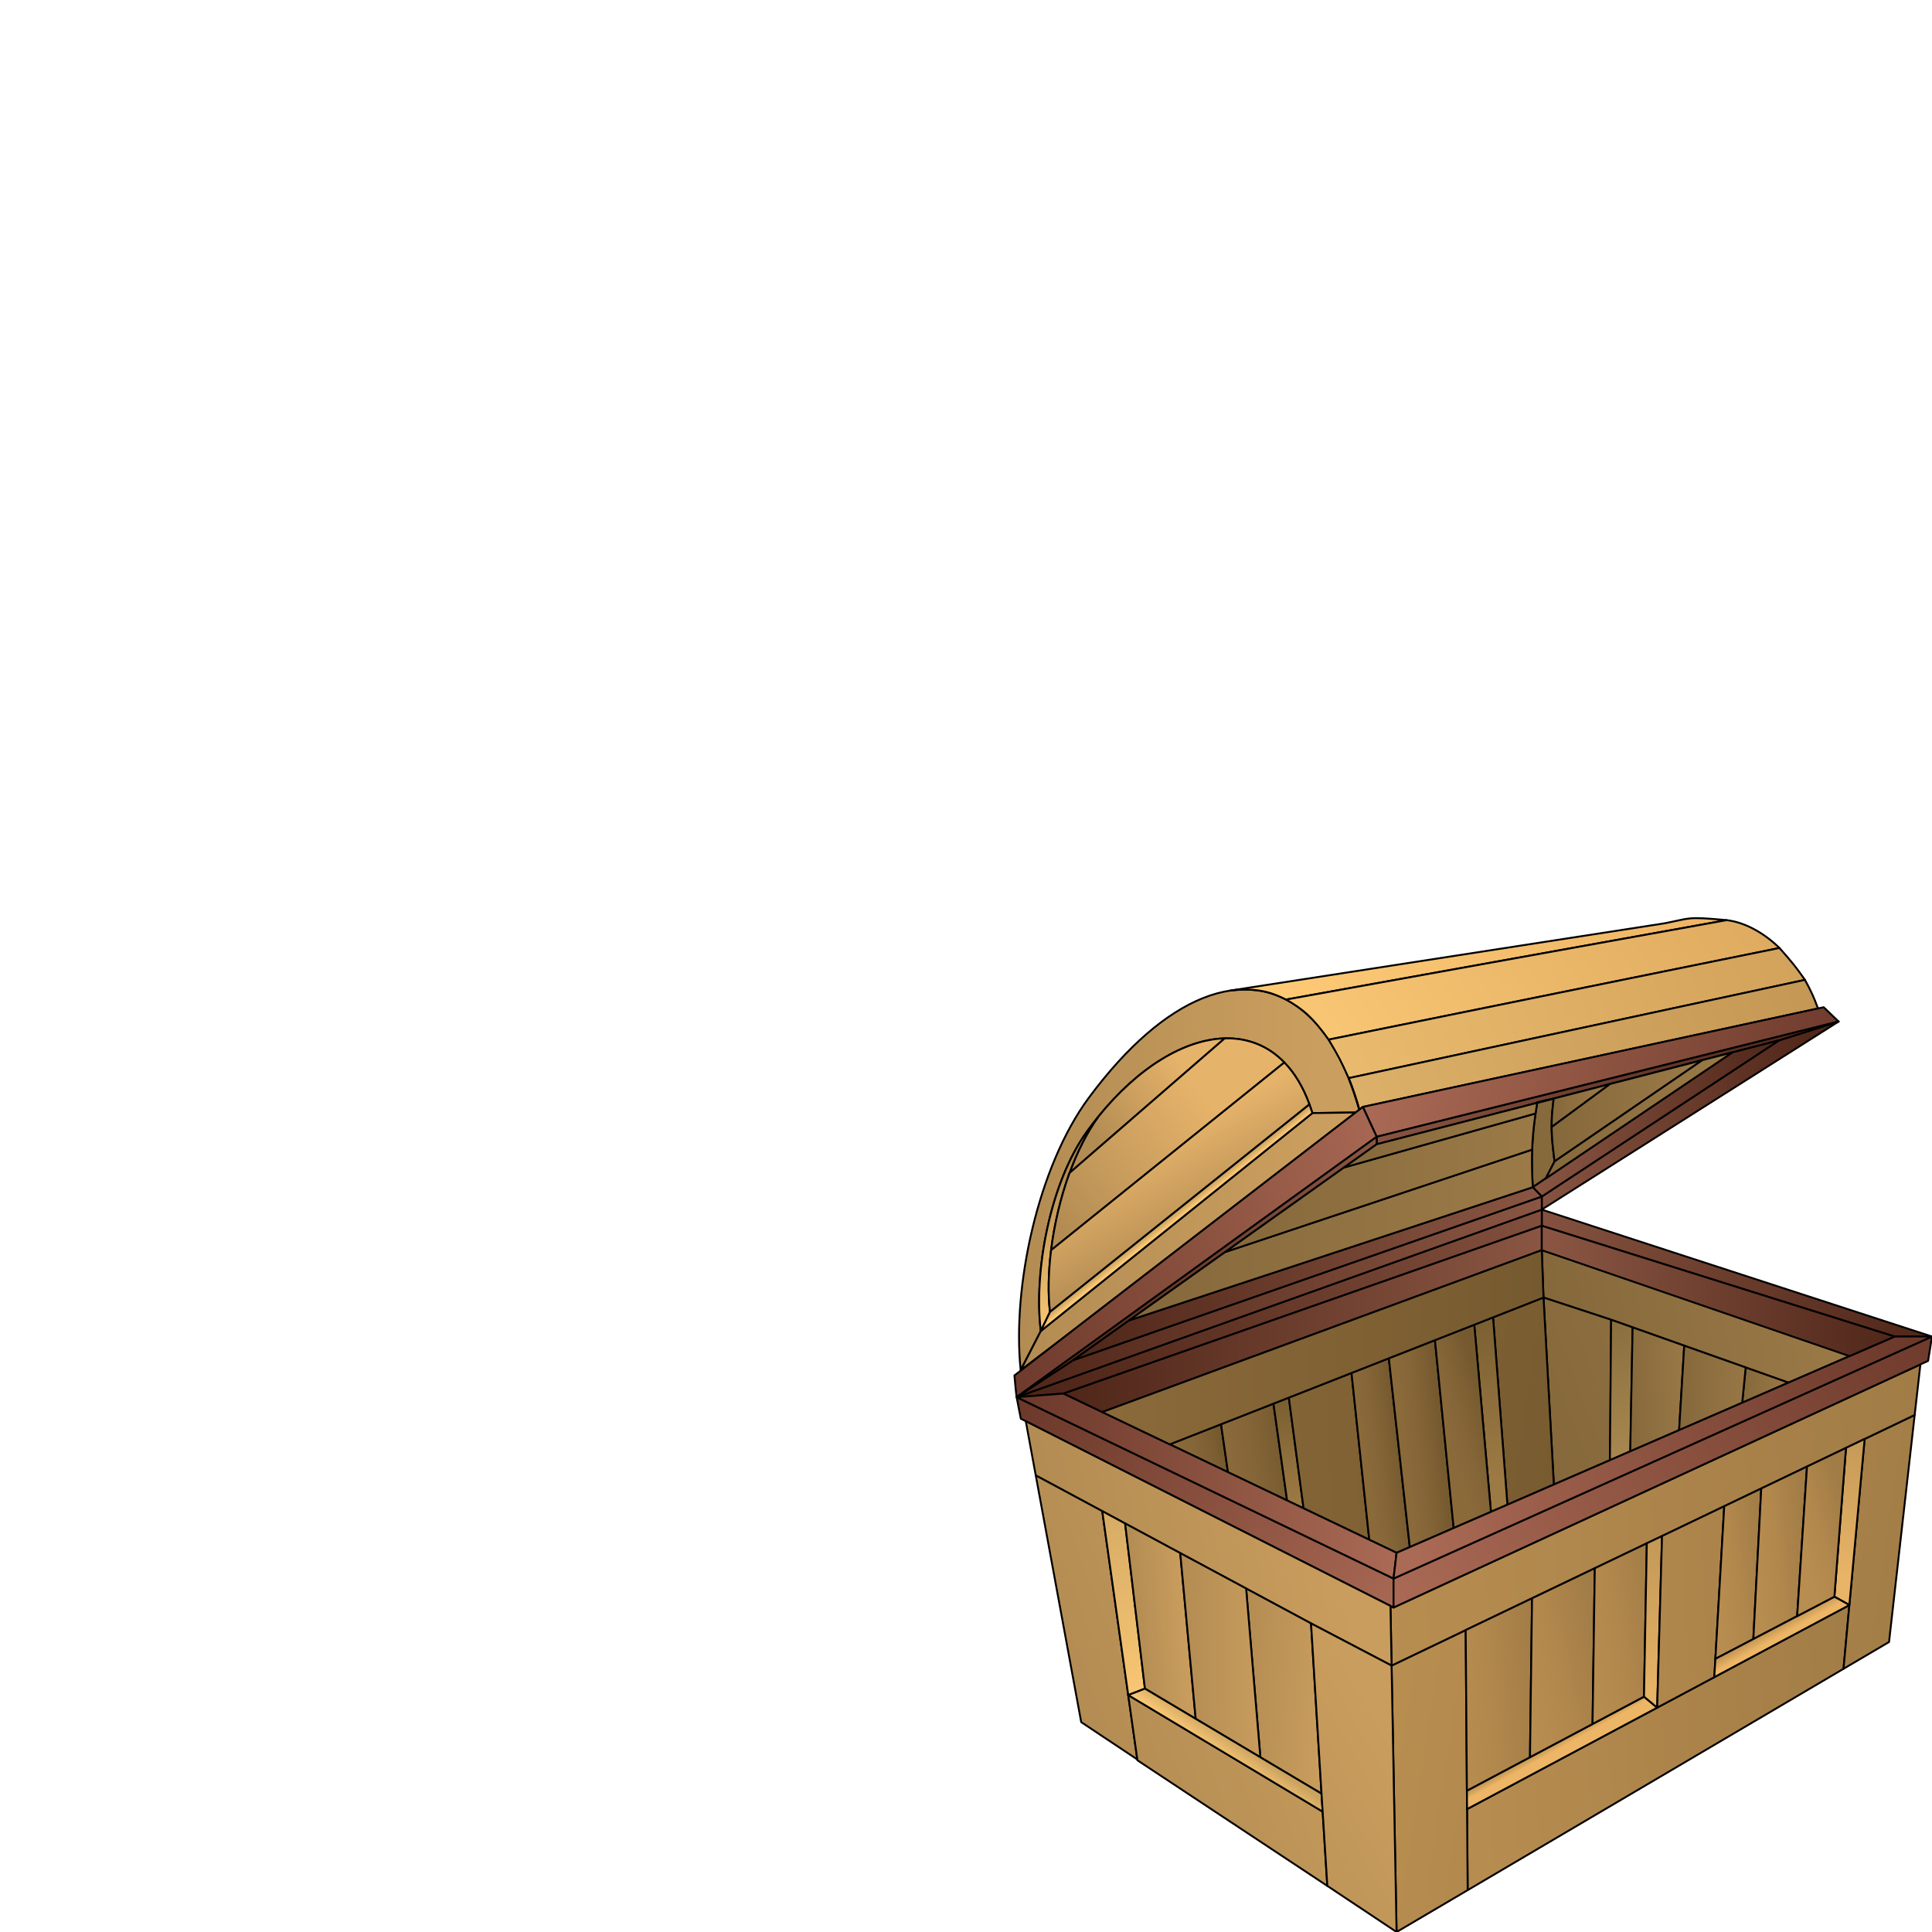 <?xml version="1.0" encoding="utf-8"?>
<!-- Generator: Adobe Illustrator 16.0.0, SVG Export Plug-In . SVG Version: 6.00 Build 0)  -->
<!DOCTYPE svg PUBLIC "-//W3C//DTD SVG 1.1//EN" "http://www.w3.org/Graphics/SVG/1.1/DTD/svg11.dtd">
<svg version="1.1" id="Layer_1" xmlns="http://www.w3.org/2000/svg" xmlns:xlink="http://www.w3.org/1999/xlink" x="0px" y="0px"
	 width="1024px" height="1024px" viewBox="0 0 1024 1024" enable-background="new 0 0 1024 1024" xml:space="preserve">
<g>
	<g>
		<linearGradient id="SVGID_1_" gradientUnits="userSpaceOnUse" x1="824.227" y1="708.847" x2="958.757" y2="683.18">
			<stop  offset="0" style="stop-color:#85683B"/>
			<stop  offset="1" style="stop-color:#997846"/>
		</linearGradient>
		<polygon fill="url(#SVGID_1_)" stroke="#000000" stroke-linejoin="round" stroke-miterlimit="10" points="984.098,717.112 
			980.278,718.772 980.268,718.772 947.898,732.832 925.248,724.803 925.248,724.792 892.678,713.242 866.088,703.803 
			865.318,703.532 856.298,700.332 853.938,699.492 818.088,687.723 818.078,687.723 817.168,662.612 		"/>
		<linearGradient id="SVGID_2_" gradientUnits="userSpaceOnUse" x1="804.485" y1="743.499" x2="982.145" y2="675.819">
			<stop  offset="0" style="stop-color:#85683B"/>
			<stop  offset="1" style="stop-color:#997846"/>
		</linearGradient>
		<polygon fill="url(#SVGID_2_)" stroke="#000000" stroke-linejoin="round" stroke-miterlimit="10" points="853.938,699.492 
			853.438,773.853 853.268,773.923 823.568,786.822 818.088,687.723 		"/>
		<linearGradient id="SVGID_3_" gradientUnits="userSpaceOnUse" x1="871.955" y1="780.911" x2="841.888" y2="680.795">
			<stop  offset="0" style="stop-color:#AD8C52"/>
			<stop  offset="1" style="stop-color:#806639"/>
		</linearGradient>
		<polygon fill="url(#SVGID_3_)" stroke="#000000" stroke-linejoin="round" stroke-miterlimit="10" points="865.308,703.542 
			864.168,769.192 864.058,769.242 853.438,773.853 853.268,773.923 853.938,699.492 856.298,700.332 864.058,703.093 		"/>
		<linearGradient id="SVGID_4_" gradientUnits="userSpaceOnUse" x1="862.041" y1="736.577" x2="892.598" y2="734.394">
			<stop  offset="0" style="stop-color:#85683B"/>
			<stop  offset="1" style="stop-color:#997846"/>
		</linearGradient>
		<polygon fill="url(#SVGID_4_)" stroke="#000000" stroke-linejoin="round" stroke-miterlimit="10" points="892.678,713.242 
			889.968,757.992 864.168,769.192 864.058,769.242 865.318,703.532 		"/>
		<linearGradient id="SVGID_5_" gradientUnits="userSpaceOnUse" x1="923.79" y1="734.1" x2="947.528" y2="735.82">
			<stop  offset="0" style="stop-color:#85683B"/>
			<stop  offset="1" style="stop-color:#997846"/>
		</linearGradient>
		<polygon fill="url(#SVGID_5_)" stroke="#000000" stroke-linejoin="round" stroke-miterlimit="10" points="947.898,732.832 
			923.408,743.473 923.398,743.473 925.238,724.803 925.248,724.803 		"/>
		<linearGradient id="SVGID_6_" gradientUnits="userSpaceOnUse" x1="891.006" y1="735.614" x2="927.568" y2="736.097">
			<stop  offset="0" style="stop-color:#85683B"/>
			<stop  offset="1" style="stop-color:#997846"/>
		</linearGradient>
		<polygon fill="url(#SVGID_6_)" stroke="#000000" stroke-linejoin="round" stroke-miterlimit="10" points="925.248,724.782 
			925.248,724.803 923.408,743.473 923.398,743.473 889.968,757.992 892.678,713.242 		"/>
	</g>
	<g>
		<linearGradient id="SVGID_7_" gradientUnits="userSpaceOnUse" x1="550.564" y1="704.465" x2="860.658" y2="750.328">
			<stop  offset="0" style="stop-color:#8B6A3A"/>
			<stop  offset="1" style="stop-color:#765A2F"/>
		</linearGradient>
		<polygon fill="url(#SVGID_7_)" stroke="#000000" stroke-linejoin="round" stroke-miterlimit="10" points="823.568,786.822 
			798.958,797.513 791.348,698.223 818.078,687.723 818.088,687.723 		"/>
		<linearGradient id="SVGID_8_" gradientUnits="userSpaceOnUse" x1="789.992" y1="692.034" x2="790.278" y2="783.646">
			<stop  offset="0" style="stop-color:#795E31"/>
			<stop  offset="1" style="stop-color:#9D7A44"/>
		</linearGradient>
		<polygon fill="url(#SVGID_8_)" stroke="#000000" stroke-linejoin="round" stroke-miterlimit="10" points="798.958,797.513 
			790.238,801.303 781.388,702.143 791.348,698.223 		"/>
		<linearGradient id="SVGID_9_" gradientUnits="userSpaceOnUse" x1="624.121" y1="772.934" x2="648.002" y2="767.793">
			<stop  offset="0" style="stop-color:#8B6A3A"/>
			<stop  offset="0.386" style="stop-color:#856638"/>
			<stop  offset="0.984" style="stop-color:#765A2F"/>
			<stop  offset="1" style="stop-color:#765A2F"/>
		</linearGradient>
		<polygon fill="url(#SVGID_9_)" stroke="#000000" stroke-linejoin="round" stroke-miterlimit="10" points="650.838,780.282 
			619.998,765.532 647.168,754.872 		"/>
		<linearGradient id="SVGID_10_" gradientUnits="userSpaceOnUse" x1="650.463" y1="773.954" x2="681.469" y2="769.165">
			<stop  offset="0" style="stop-color:#8B6A3A"/>
			<stop  offset="0.386" style="stop-color:#856638"/>
			<stop  offset="0.984" style="stop-color:#765A2F"/>
			<stop  offset="1" style="stop-color:#765A2F"/>
		</linearGradient>
		<polygon fill="url(#SVGID_10_)" stroke="#000000" stroke-linejoin="round" stroke-miterlimit="10" points="682.188,795.272 
			650.838,780.282 647.168,754.872 674.618,744.093 674.958,743.952 		"/>
		<linearGradient id="SVGID_11_" gradientUnits="userSpaceOnUse" x1="681.766" y1="739.869" x2="683.893" y2="797.663">
			<stop  offset="0" style="stop-color:#795E31"/>
			<stop  offset="1" style="stop-color:#9D7A44"/>
		</linearGradient>
		<polygon fill="url(#SVGID_11_)" stroke="#000000" stroke-linejoin="round" stroke-miterlimit="10" points="690.918,799.452 
			682.188,795.272 674.958,743.952 683.108,740.763 		"/>
		<linearGradient id="SVGID_12_" gradientUnits="userSpaceOnUse" x1="595.874" y1="776.877" x2="827.397" y2="767.665">
			<stop  offset="0" style="stop-color:#8B6A3A"/>
			<stop  offset="1" style="stop-color:#765A2F"/>
		</linearGradient>
		<polygon fill="url(#SVGID_12_)" stroke="#000000" stroke-linejoin="round" stroke-miterlimit="10" points="725.738,816.093 
			690.918,799.452 683.108,740.763 716.328,727.702 		"/>
		<linearGradient id="SVGID_13_" gradientUnits="userSpaceOnUse" x1="722.465" y1="773.686" x2="742.507" y2="770.858">
			<stop  offset="0" style="stop-color:#8B6A3A"/>
			<stop  offset="0.386" style="stop-color:#856638"/>
			<stop  offset="0.984" style="stop-color:#765A2F"/>
			<stop  offset="1" style="stop-color:#765A2F"/>
		</linearGradient>
		<polygon fill="url(#SVGID_13_)" stroke="#000000" stroke-linejoin="round" stroke-miterlimit="10" points="747.228,819.982 
			740.218,823.022 725.738,816.093 716.328,727.702 736.108,719.923 		"/>
		<linearGradient id="SVGID_14_" gradientUnits="userSpaceOnUse" x1="743.557" y1="766.218" x2="764.402" y2="764.068">
			<stop  offset="0" style="stop-color:#8B6A3A"/>
			<stop  offset="0.386" style="stop-color:#856638"/>
			<stop  offset="0.984" style="stop-color:#765A2F"/>
			<stop  offset="1" style="stop-color:#765A2F"/>
		</linearGradient>
		<polygon fill="url(#SVGID_14_)" stroke="#000000" stroke-linejoin="round" stroke-miterlimit="10" points="770.468,809.883 
			747.228,819.982 736.108,719.923 760.548,710.322 		"/>
		<linearGradient id="SVGID_15_" gradientUnits="userSpaceOnUse" x1="765.735" y1="759.141" x2="789.265" y2="751.919">
			<stop  offset="0" style="stop-color:#8B6A3A"/>
			<stop  offset="0.386" style="stop-color:#856638"/>
			<stop  offset="0.984" style="stop-color:#765A2F"/>
			<stop  offset="1" style="stop-color:#765A2F"/>
		</linearGradient>
		<polygon fill="url(#SVGID_15_)" stroke="#000000" stroke-linejoin="round" stroke-miterlimit="10" points="790.238,801.303 
			770.468,809.883 760.548,710.322 781.388,702.143 		"/>
	</g>
	<linearGradient id="SVGID_16_" gradientUnits="userSpaceOnUse" x1="768.388" y1="933.125" x2="995.439" y2="919.049">
		<stop  offset="0" style="stop-color:#B88D50"/>
		<stop  offset="1" style="stop-color:#A17C46"/>
	</linearGradient>
	<polygon fill="url(#SVGID_16_)" stroke="#000000" stroke-linejoin="round" stroke-miterlimit="10" points="980.203,850.716 
		977.105,884.497 777.891,1001.813 777.563,958.868 878.34,905.089 878.34,905.075 908.619,888.923 	"/>
	<linearGradient id="SVGID_17_" gradientUnits="userSpaceOnUse" x1="831.156" y1="792.856" x2="1028.54" y2="822.05">
		<stop  offset="0" style="stop-color:#B88D50"/>
		<stop  offset="1" style="stop-color:#A17C46"/>
	</linearGradient>
	<polygon fill="url(#SVGID_17_)" stroke="#000000" stroke-linejoin="round" stroke-miterlimit="10" points="1014.82,749.968 
		1001.23,870.296 977.105,884.497 980.203,850.716 980.203,850.7 988.297,762.679 	"/>
	<linearGradient id="SVGID_18_" gradientUnits="userSpaceOnUse" x1="734.688" y1="940.319" x2="939.75" y2="971.881">
		<stop  offset="0" style="stop-color:#B88D50"/>
		<stop  offset="1" style="stop-color:#A17C46"/>
	</linearGradient>
	<polygon fill="url(#SVGID_18_)" stroke="#000000" stroke-linejoin="round" stroke-miterlimit="10" points="777.896,1001.81 
		740.215,1024 737.566,882.8 776.846,863.979 777.486,949.11 777.566,958.87 	"/>
	
		<line fill="none" stroke="#000000" stroke-linejoin="round" stroke-miterlimit="10" x1="1017.846" y1="723.176" x2="1017.846" y2="723.162"/>
	<linearGradient id="SVGID_19_" gradientUnits="userSpaceOnUse" x1="728.518" y1="812.106" x2="1021.415" y2="794.204">
		<stop  offset="0" style="stop-color:#B88D50"/>
		<stop  offset="1" style="stop-color:#A17C46"/>
	</linearGradient>
	<polygon fill="url(#SVGID_19_)" stroke="#000000" stroke-linejoin="round" stroke-miterlimit="10" points="1017.846,723.176 
		1014.82,749.968 988.297,762.679 978.416,767.417 957.748,777.312 933.504,788.921 913.879,798.337 880.918,814.134 
		872.842,817.993 872.5,818.155 845.273,831.194 812.016,847.124 776.848,863.978 737.568,882.798 736.973,851.177 738.611,852.013 
			"/>
	
		<line fill="none" stroke="#000000" stroke-linejoin="round" stroke-miterlimit="10" x1="736.973" y1="851.177" x2="736.973" y2="851.132"/>
	<linearGradient id="SVGID_20_" gradientUnits="userSpaceOnUse" x1="549.619" y1="728.833" x2="741.302" y2="867.957">
		<stop  offset="0" style="stop-color:#6B382A"/>
		<stop  offset="1" style="stop-color:#AA6A55"/>
	</linearGradient>
	<polygon fill="url(#SVGID_20_)" stroke="#000000" stroke-linejoin="round" stroke-miterlimit="10" points="738.608,836.683 
		738.608,852.013 736.978,851.183 736.968,851.173 543.688,753.272 541.048,751.933 538.828,740.522 	"/>
	<linearGradient id="SVGID_21_" gradientUnits="userSpaceOnUse" x1="989.765" y1="748.225" x2="837.227" y2="595.687">
		<stop  offset="0" style="stop-color:#4F2619"/>
		<stop  offset="1" style="stop-color:#8A5643"/>
	</linearGradient>
	<polygon fill="url(#SVGID_21_)" stroke="#000000" stroke-linejoin="round" stroke-miterlimit="10" points="1023.998,708.393 
		1004.168,708.393 817.168,649.692 817.168,641.112 	"/>
	<linearGradient id="SVGID_22_" gradientUnits="userSpaceOnUse" x1="561.058" y1="833.221" x2="707.656" y2="805.252">
		<stop  offset="0" style="stop-color:#B38C53"/>
		<stop  offset="1" style="stop-color:#C99D5D"/>
	</linearGradient>
	<polygon fill="url(#SVGID_22_)" stroke="#000000" stroke-linejoin="round" stroke-miterlimit="10" points="737.566,882.8 
		694.875,860.44 660.465,841.95 660.465,841.94 625.557,823.18 597.156,807.9 596.336,807.47 584.215,800.94 548.977,782.01 
		543.686,753.28 736.977,851.18 	"/>
	<linearGradient id="SVGID_23_" gradientUnits="userSpaceOnUse" x1="541.389" y1="624.42" x2="697.837" y2="626.845">
		<stop  offset="0" style="stop-color:#B38C53"/>
		<stop  offset="1" style="stop-color:#CA9E5E"/>
	</linearGradient>
	<path fill="url(#SVGID_23_)" stroke="#000000" stroke-linejoin="round" stroke-miterlimit="10" d="M720.478,588.133l-0.029,0.01
		v0.01l-1.94,1.49l-22.93,0.319c-0.5-1.579-1-3.13-1.561-4.609c-3.39-9.33-7.92-16.69-13.3-22.22c-8.7-8.98-19.62-13.11-31.59-12.78
		c-21.19,0.609-45.69,15.17-67.03,41.54l-0.06,0.09c-1.96,2.44-3.9,4.97-5.811,7.6c-19.64,27.11-28.439,74.431-24.569,105.88
		l-10.681,20.771c-4.569-43.98,9.08-107.84,36.11-144.37c20.36-27.5,41.08-45.05,60.45-52.81c4.99-2.011,9.899-3.351,14.689-4.051
		c0.051-0.01,0.11-0.01,0.16-0.02c4.66-0.67,9.2-0.72,13.61-0.14c0.32,0.029,0.63,0.069,0.93,0.119
		c3.15,0.471,6.24,1.271,9.23,2.391c0.3,0.109,0.6,0.229,0.899,0.35c1.561,0.601,3.091,1.3,4.591,2.09
		c2.529,1.32,4.979,2.881,7.359,4.69c0.05,0.04,0.101,0.07,0.15,0.12c1.93,1.47,3.81,3.109,5.63,4.899
		c0.22,0.21,0.43,0.431,0.64,0.65c0.351,0.37,0.71,0.75,1.061,1.13c0.069,0.08,0.14,0.16,0.22,0.24c2.63,2.83,5.15,5.979,7.5,9.5
		h0.01c1.33,1.99,2.63,4.09,3.88,6.31c2.42,4.29,4.67,8.98,6.73,14.101C716.908,576.572,718.788,582.143,720.478,588.133z"/>
	<linearGradient id="SVGID_24_" gradientUnits="userSpaceOnUse" x1="811.679" y1="605.644" x2="910.115" y2="607.171">
		<stop  offset="0" style="stop-color:#85683B"/>
		<stop  offset="1" style="stop-color:#9B7A47"/>
	</linearGradient>
	<path fill="url(#SVGID_24_)" stroke="#000000" stroke-linejoin="round" stroke-miterlimit="10" d="M823.958,615.572l-4.68,9.03
		l-0.101,0.06l-0.14,0.09l-0.32,0.21l-0.3,0.2c-0.77,0.5-1.88,1.25-2.94,1.99l-0.52,0.36l-2.05,1.399l-0.391,0.261l-0.109,0.069
		c-0.41-7.09-0.58-13.43-0.34-19.92c0.21-6.02,0.77-12.17,1.79-19.16c0.26-1.819,0.56-3.7,0.89-5.66l8.12-2.1l0.649-0.16
		c-0.05,0.36-0.1,0.71-0.14,1.061c-0.09,0.659-0.17,1.31-0.25,1.939c-0.15,1.38-0.28,2.69-0.39,3.95c-0.08,0.92-0.141,1.8-0.19,2.67
		c-0.02,0.41-0.04,0.82-0.06,1.23c-0.03,0.71-0.051,1.409-0.061,2.1c-0.01,0.7-0.02,1.4-0.02,2.08c0.01,0.43,0.01,0.85,0.02,1.26
		c0,0.4,0.01,0.8,0.03,1.2c0.01,0.2,0.01,0.4,0.02,0.59c0.021,0.48,0.04,0.96,0.07,1.43c0.04,0.681,0.08,1.36,0.13,2.03
		s0.11,1.351,0.17,2.03c0,0.05,0.011,0.1,0.011,0.149c0.06,0.631,0.13,1.261,0.189,1.9c0.07,0.68,0.15,1.38,0.23,2.09
		c0.029,0.3,0.069,0.61,0.109,0.92c0.04,0.38,0.09,0.761,0.13,1.141c0.091,0.689,0.17,1.399,0.261,2.12
		C823.838,614.603,823.898,615.082,823.958,615.572z"/>
	<linearGradient id="SVGID_25_" gradientUnits="userSpaceOnUse" x1="814.489" y1="583.385" x2="880.7" y2="584.411">
		<stop  offset="0" style="stop-color:#85683B"/>
		<stop  offset="1" style="stop-color:#9B7A47"/>
	</linearGradient>
	<path fill="url(#SVGID_25_)" stroke="#000000" stroke-linejoin="round" stroke-miterlimit="10" d="M822.868,582.402l-8.12,2.1
		c0.01-0.079,0.03-0.159,0.04-0.239C817.868,583.452,819.698,583.162,822.868,582.402z"/>
	
		<linearGradient id="SVGID_26_" gradientUnits="userSpaceOnUse" x1="769.262" y1="530.544" x2="1043.539" y2="470.359" gradientTransform="matrix(1.033 0.206 0.551 1.078 -429.348 -217.617)">
		<stop  offset="0" style="stop-color:#FECA76"/>
		<stop  offset="1" style="stop-color:#EEB666"/>
	</linearGradient>
	<path fill="url(#SVGID_26_)" stroke="#000000" stroke-linejoin="round" stroke-miterlimit="10" d="M915.168,487.692l-233.518,42.1
		c-7.731-3.766-14.648-6.349-29.427-4.792l229.819-35.592C896.501,486.642,893.501,485.693,915.168,487.692z"/>
	<linearGradient id="SVGID_27_" gradientUnits="userSpaceOnUse" x1="542.058" y1="656.579" x2="695.777" y2="658.962">
		<stop  offset="0" style="stop-color:#B38C53"/>
		<stop  offset="1" style="stop-color:#CA9E5E"/>
	</linearGradient>
	<polygon fill="url(#SVGID_27_)" stroke="#000000" stroke-linejoin="round" stroke-miterlimit="10" points="718.508,589.643 
		562.028,710.242 561.588,710.582 540.978,726.232 551.658,705.462 695.578,589.962 	"/>
	
		<linearGradient id="SVGID_28_" gradientUnits="userSpaceOnUse" x1="801.755" y1="547.913" x2="1077.883" y2="457.615" gradientTransform="matrix(1.033 0.206 0.551 1.078 -429.348 -217.617)">
		<stop  offset="0" style="stop-color:#F7C573"/>
		<stop  offset="1" style="stop-color:#DFAB60"/>
	</linearGradient>
	<path fill="url(#SVGID_28_)" stroke="#000000" stroke-linejoin="round" stroke-miterlimit="10" d="M943.162,502.442
		l-238.949,48.579c-8.044-11.162-12.961-15.828-22.563-21.229l233.518-42.1C926.001,488.943,936.251,495.693,943.162,502.442z"/>
	<linearGradient id="SVGID_29_" gradientUnits="userSpaceOnUse" x1="713.166" y1="578.888" x2="945.976" y2="492.133">
		<stop  offset="0" style="stop-color:#EABB6E"/>
		<stop  offset="1" style="stop-color:#D3A25B"/>
	</linearGradient>
	<path fill="url(#SVGID_29_)" stroke="#000000" stroke-linejoin="round" stroke-miterlimit="10" d="M956.668,519.353l-241.84,52.08
		c-4.49-9.91-4.891-10.7-10.62-20.41h0.01l238.94-48.58C950.448,510.652,952.128,512.923,956.668,519.353z"/>
	<linearGradient id="SVGID_30_" gradientUnits="userSpaceOnUse" x1="725.847" y1="599.542" x2="955.423" y2="505.289">
		<stop  offset="0" style="stop-color:#DCB068"/>
		<stop  offset="1" style="stop-color:#C49754"/>
	</linearGradient>
	<path fill="url(#SVGID_30_)" stroke="#000000" stroke-linejoin="round" stroke-miterlimit="10" d="M963.918,534.433l-241.58,52.26
		l-1.86,1.44c-1.689-5.99-3.569-11.561-5.649-16.7l241.84-52.08c3.5,6.42,4.88,9.59,6.73,14.74
		C963.478,534.292,963.708,534.353,963.918,534.433z"/>
	<linearGradient id="SVGID_31_" gradientUnits="userSpaceOnUse" x1="717.11" y1="580.005" x2="718.183" y2="579.565">
		<stop  offset="0" style="stop-color:#DCB068"/>
		<stop  offset="1" style="stop-color:#C49754"/>
	</linearGradient>
	<path fill="url(#SVGID_31_)" stroke="#000000" stroke-linejoin="round" stroke-miterlimit="10" d="M720.478,588.133l-0.029,0.01
		c-2.09-6.99-2.69-8.74-5.62-16.71C716.908,576.572,718.788,582.143,720.478,588.133z"/>
	<linearGradient id="SVGID_32_" gradientUnits="userSpaceOnUse" x1="1015.51" y1="669.074" x2="760.107" y2="876.653">
		<stop  offset="0" style="stop-color:#6B382A"/>
		<stop  offset="1" style="stop-color:#AA6A55"/>
	</linearGradient>
	<polygon fill="url(#SVGID_32_)" stroke="#000000" stroke-linejoin="round" stroke-miterlimit="10" points="1023.998,708.393 
		1021.928,721.303 1017.848,723.173 738.608,852.013 738.608,836.683 	"/>
	<linearGradient id="SVGID_33_" gradientUnits="userSpaceOnUse" x1="596.604" y1="776.503" x2="804.451" y2="568.656">
		<stop  offset="0" style="stop-color:#4F2619"/>
		<stop  offset="1" style="stop-color:#8A5643"/>
	</linearGradient>
	<polygon fill="url(#SVGID_33_)" stroke="#000000" stroke-linejoin="round" stroke-miterlimit="10" points="817.168,641.112 
		817.168,649.692 563.708,738.612 538.828,740.522 	"/>
	<linearGradient id="SVGID_34_" gradientUnits="userSpaceOnUse" x1="553.057" y1="865.977" x2="703.136" y2="808.804">
		<stop  offset="0" style="stop-color:#B38C53"/>
		<stop  offset="1" style="stop-color:#C99D5D"/>
	</linearGradient>
	<polygon fill="url(#SVGID_34_)" stroke="#000000" stroke-linejoin="round" stroke-miterlimit="10" points="602.803,932.554 
		573.059,912.765 548.979,782.005 584.219,800.944 597.988,898.442 	"/>
	<linearGradient id="SVGID_35_" gradientUnits="userSpaceOnUse" x1="614.512" y1="910.731" x2="573.345" y2="773.657">
		<stop  offset="0" style="stop-color:#FECA76"/>
		<stop  offset="1" style="stop-color:#CBA360"/>
	</linearGradient>
	<polygon fill="url(#SVGID_35_)" stroke="#000000" stroke-linejoin="round" stroke-miterlimit="10" points="606.84,895.001 
		597.988,898.442 584.219,800.944 596.334,807.472 	"/>
	<linearGradient id="SVGID_36_" gradientUnits="userSpaceOnUse" x1="600.398" y1="860.285" x2="628.505" y2="858.277">
		<stop  offset="0" style="stop-color:#B38C53"/>
		<stop  offset="1" style="stop-color:#C99D5D"/>
	</linearGradient>
	<polygon fill="url(#SVGID_36_)" stroke="#000000" stroke-linejoin="round" stroke-miterlimit="10" points="633.736,911.007 
		606.84,895.001 596.334,807.472 597.154,807.903 625.557,823.177 	"/>
	<linearGradient id="SVGID_37_" gradientUnits="userSpaceOnUse" x1="656.074" y1="894.556" x2="703.946" y2="898.025">
		<stop  offset="0" style="stop-color:#B38C53"/>
		<stop  offset="1" style="stop-color:#C99D5D"/>
	</linearGradient>
	<polygon fill="url(#SVGID_37_)" stroke="#000000" stroke-linejoin="round" stroke-miterlimit="10" points="700.436,950.69 
		668.025,931.41 660.465,841.95 694.875,860.44 	"/>
	<linearGradient id="SVGID_38_" gradientUnits="userSpaceOnUse" x1="593.058" y1="970.977" x2="746.683" y2="912.453">
		<stop  offset="0" style="stop-color:#B38C53"/>
		<stop  offset="1" style="stop-color:#C99D5D"/>
	</linearGradient>
	<polygon fill="url(#SVGID_38_)" stroke="#000000" stroke-linejoin="round" stroke-miterlimit="10" points="703.506,999.56 
		602.865,932.99 602.807,932.55 597.986,898.44 701.035,960.21 	"/>
	<linearGradient id="SVGID_39_" gradientUnits="userSpaceOnUse" x1="625.78" y1="877.015" x2="671.844" y2="877.623">
		<stop  offset="0" style="stop-color:#B38C53"/>
		<stop  offset="1" style="stop-color:#C99D5D"/>
	</linearGradient>
	<polygon fill="url(#SVGID_39_)" stroke="#000000" stroke-linejoin="round" stroke-miterlimit="10" points="668.023,931.405 
		633.736,911.007 625.557,823.177 660.471,841.938 660.471,841.954 	"/>
	<linearGradient id="SVGID_40_" gradientUnits="userSpaceOnUse" x1="975.61" y1="605.915" x2="737.833" y2="535.543">
		<stop  offset="0" style="stop-color:#6B382A"/>
		<stop  offset="1" style="stop-color:#AA6A55"/>
	</linearGradient>
	<polygon fill="url(#SVGID_40_)" stroke="#000000" stroke-linejoin="round" stroke-miterlimit="10" points="974.498,541.442 
		729.668,602.522 723.428,589.042 722.338,586.692 963.918,534.433 963.928,534.433 966.598,533.853 	"/>
	<linearGradient id="SVGID_41_" gradientUnits="userSpaceOnUse" x1="647.674" y1="931.987" x2="654.341" y2="922.321">
		<stop  offset="0" style="stop-color:#FECA76"/>
		<stop  offset="1" style="stop-color:#CBA360"/>
	</linearGradient>
	<polygon fill="url(#SVGID_41_)" stroke="#000000" stroke-linejoin="round" stroke-miterlimit="10" points="701.035,960.21 
		597.986,898.44 606.836,895 633.736,911.01 668.025,931.41 700.436,950.69 	"/>
	<linearGradient id="SVGID_42_" gradientUnits="userSpaceOnUse" x1="608.851" y1="1004.108" x2="742.617" y2="927.945">
		<stop  offset="0" style="stop-color:#B38C53"/>
		<stop  offset="1" style="stop-color:#C99D5D"/>
	</linearGradient>
	<polygon fill="url(#SVGID_42_)" stroke="#000000" stroke-linejoin="round" stroke-miterlimit="10" points="740.215,1024 
		703.506,999.56 701.035,960.21 700.436,950.69 694.875,860.44 737.566,882.8 	"/>
	<linearGradient id="SVGID_43_" gradientUnits="userSpaceOnUse" x1="823.373" y1="923.719" x2="825.434" y2="927.436">
		<stop  offset="0" style="stop-color:#BC9152"/>
		<stop  offset="1" style="stop-color:#EDB666"/>
	</linearGradient>
	<polygon fill="url(#SVGID_43_)" stroke="#000000" stroke-linejoin="round" stroke-miterlimit="10" points="878.34,905.089 
		777.563,958.868 777.488,949.106 810.928,931.345 844.082,913.747 871.352,899.265 	"/>
	
		<line fill="none" stroke="#000000" stroke-linejoin="round" stroke-miterlimit="10" x1="980.221" y1="850.716" x2="980.203" y2="850.716"/>
	<linearGradient id="SVGID_44_" gradientUnits="userSpaceOnUse" x1="980.133" y1="757.418" x2="980.377" y2="835.626">
		<stop  offset="0" style="stop-color:#C29756"/>
		<stop  offset="1" style="stop-color:#E8B467"/>
	</linearGradient>
	<polygon fill="url(#SVGID_44_)" stroke="#000000" stroke-linejoin="round" stroke-miterlimit="10" points="988.297,762.679 
		980.203,850.7 972.264,846.274 978.416,767.417 	"/>
	
		<line fill="none" stroke="#000000" stroke-linejoin="round" stroke-miterlimit="10" x1="980.221" y1="850.716" x2="980.203" y2="850.716"/>
	<linearGradient id="SVGID_45_" gradientUnits="userSpaceOnUse" x1="769.405" y1="900.663" x2="818.479" y2="895.728">
		<stop  offset="0" style="stop-color:#B88D50"/>
		<stop  offset="0.386" style="stop-color:#B2884D"/>
		<stop  offset="0.984" style="stop-color:#A17C46"/>
		<stop  offset="1" style="stop-color:#A17C46"/>
	</linearGradient>
	<polygon fill="url(#SVGID_45_)" stroke="#000000" stroke-linejoin="round" stroke-miterlimit="10" points="812.016,847.124 
		810.928,931.345 777.488,949.106 776.848,863.978 	"/>
	<linearGradient id="SVGID_46_" gradientUnits="userSpaceOnUse" x1="805.973" y1="886.032" x2="851.285" y2="876.277">
		<stop  offset="0" style="stop-color:#B88D50"/>
		<stop  offset="0.386" style="stop-color:#B2884D"/>
		<stop  offset="0.984" style="stop-color:#A17C46"/>
		<stop  offset="1" style="stop-color:#A17C46"/>
	</linearGradient>
	<polygon fill="url(#SVGID_46_)" stroke="#000000" stroke-linejoin="round" stroke-miterlimit="10" points="845.273,831.194 
		844.082,913.747 810.928,931.345 812.016,847.124 	"/>
	<linearGradient id="SVGID_47_" gradientUnits="userSpaceOnUse" x1="838.057" y1="869.023" x2="883.474" y2="862.008">
		<stop  offset="0" style="stop-color:#B88D50"/>
		<stop  offset="0.386" style="stop-color:#B2884D"/>
		<stop  offset="0.984" style="stop-color:#A17C46"/>
		<stop  offset="1" style="stop-color:#A17C46"/>
	</linearGradient>
	<polygon fill="url(#SVGID_47_)" stroke="#000000" stroke-linejoin="round" stroke-miterlimit="10" points="872.842,817.993 
		871.352,899.265 844.082,913.747 845.273,831.194 872.5,818.155 	"/>
	<linearGradient id="SVGID_48_" gradientUnits="userSpaceOnUse" x1="874.523" y1="812.918" x2="877.801" y2="901.954">
		<stop  offset="0" style="stop-color:#C29756"/>
		<stop  offset="1" style="stop-color:#E8B467"/>
	</linearGradient>
	<polygon fill="url(#SVGID_48_)" stroke="#000000" stroke-linejoin="round" stroke-miterlimit="10" points="880.918,814.134 
		878.34,905.075 878.34,905.089 871.352,899.265 872.842,817.993 	"/>
	<linearGradient id="SVGID_49_" gradientUnits="userSpaceOnUse" x1="787.372" y1="856.032" x2="1019.797" y2="846.784">
		<stop  offset="0" style="stop-color:#B88D50"/>
		<stop  offset="1" style="stop-color:#A17C46"/>
	</linearGradient>
	<polygon fill="url(#SVGID_49_)" stroke="#000000" stroke-linejoin="round" stroke-miterlimit="10" points="913.879,798.337 
		909.186,879.235 908.619,888.923 878.34,905.075 880.918,814.134 	"/>
	<linearGradient id="SVGID_50_" gradientUnits="userSpaceOnUse" x1="907.289" y1="836.061" x2="938.319" y2="831.683">
		<stop  offset="0" style="stop-color:#B88D50"/>
		<stop  offset="0.386" style="stop-color:#B2884D"/>
		<stop  offset="0.984" style="stop-color:#A17C46"/>
		<stop  offset="1" style="stop-color:#A17C46"/>
	</linearGradient>
	<polygon fill="url(#SVGID_50_)" stroke="#000000" stroke-linejoin="round" stroke-miterlimit="10" points="933.504,788.921 
		929.303,868.731 909.186,879.235 913.879,798.337 	"/>
	<linearGradient id="SVGID_51_" gradientUnits="userSpaceOnUse" x1="928.727" y1="824.548" x2="959.772" y2="821.346">
		<stop  offset="0" style="stop-color:#B88D50"/>
		<stop  offset="0.386" style="stop-color:#B2884D"/>
		<stop  offset="0.984" style="stop-color:#A17C46"/>
		<stop  offset="1" style="stop-color:#A17C46"/>
	</linearGradient>
	<polygon fill="url(#SVGID_51_)" stroke="#000000" stroke-linejoin="round" stroke-miterlimit="10" points="957.748,777.312 
		952.52,856.587 929.303,868.731 933.504,788.921 	"/>
	<linearGradient id="SVGID_52_" gradientUnits="userSpaceOnUse" x1="940.111" y1="862.053" x2="943.095" y2="867.436">
		<stop  offset="0" style="stop-color:#BC9152"/>
		<stop  offset="1" style="stop-color:#EDB666"/>
	</linearGradient>
	<polygon fill="url(#SVGID_52_)" stroke="#000000" stroke-linejoin="round" stroke-miterlimit="10" points="980.203,850.7 
		980.203,850.716 908.619,888.923 909.186,879.235 929.303,868.731 952.52,856.587 972.264,846.274 	"/>
	<linearGradient id="SVGID_53_" gradientUnits="userSpaceOnUse" x1="953.126" y1="815.789" x2="981.619" y2="807.045">
		<stop  offset="0" style="stop-color:#B88D50"/>
		<stop  offset="0.386" style="stop-color:#B2884D"/>
		<stop  offset="0.984" style="stop-color:#A17C46"/>
		<stop  offset="1" style="stop-color:#A17C46"/>
	</linearGradient>
	<polygon fill="url(#SVGID_53_)" stroke="#000000" stroke-linejoin="round" stroke-miterlimit="10" points="978.416,767.417 
		972.264,846.274 952.52,856.587 957.748,777.312 	"/>
	
		<linearGradient id="SVGID_54_" gradientUnits="userSpaceOnUse" x1="635.644" y1="583.777" x2="676.141" y2="571.278" gradientTransform="matrix(0.836 -1.13 0.19 0.939 -51.625 785.848)">
		<stop  offset="0" style="stop-color:#B38C53"/>
		<stop  offset="1" style="stop-color:#E6B36A"/>
	</linearGradient>
	<path fill="url(#SVGID_54_)" stroke="#000000" stroke-linejoin="round" stroke-miterlimit="10" d="M649.123,550.355l-82.245,71.328
		c4.014-11.055,9.112-21.328,15.163-29.701l0.062-0.086C603.442,565.518,627.937,550.963,649.123,550.355z"/>
	
		<linearGradient id="SVGID_55_" gradientUnits="userSpaceOnUse" x1="573.027" y1="611.107" x2="629.171" y2="553.054" gradientTransform="matrix(0.836 -1.13 0.19 0.939 -51.625 785.848)">
		<stop  offset="0" style="stop-color:#FECA76"/>
		<stop  offset="1" style="stop-color:#A17C46"/>
	</linearGradient>
	<path fill="url(#SVGID_55_)" stroke="#000000" stroke-linejoin="round" stroke-miterlimit="10" d="M582.041,591.982
		c-6.051,8.373-11.149,18.646-15.163,29.701l-0.012,0.018c-4.785,13.146-8.092,27.412-9.759,40.912
		c-1.478,11.901-1.71,23.244-0.587,32.734l-4.859,10.113c-3.877-31.446,4.932-78.768,24.569-105.877
		C578.142,596.949,580.077,594.424,582.041,591.982z"/>
	<linearGradient id="SVGID_56_" gradientUnits="userSpaceOnUse" x1="516.088" y1="692.386" x2="752.522" y2="632.959">
		<stop  offset="0" style="stop-color:#6B382A"/>
		<stop  offset="1" style="stop-color:#AA6A55"/>
	</linearGradient>
	<path fill="url(#SVGID_56_)" stroke="#000000" stroke-linejoin="round" stroke-miterlimit="10" d="M729.668,602.522l-160.62,116.15
		h-0.01l-30.21,21.85c-0.69-5.51-0.771-7.68-1.16-11.5l23.92-18.44l0.44-0.34l156.479-120.6l1.94-1.49v-0.01l0.029-0.01l1.86-1.44
		l1.09,2.35L729.668,602.522z"/>
	
		<linearGradient id="SVGID_57_" gradientUnits="userSpaceOnUse" x1="614.87" y1="619.881" x2="683.236" y2="597.671" gradientTransform="matrix(0.836 -1.13 0.19 0.939 -51.625 785.848)">
		<stop  offset="0" style="stop-color:#B38C53"/>
		<stop  offset="1" style="stop-color:#E6B36A"/>
	</linearGradient>
	<path fill="url(#SVGID_57_)" stroke="#000000" stroke-linejoin="round" stroke-miterlimit="10" d="M680.723,563.131
		l-123.615,99.482c1.667-13.5,4.974-27.766,9.759-40.912l0.012-0.018l82.245-71.328
		C661.103,550.027,672.022,554.152,680.723,563.131z"/>
	
		<linearGradient id="SVGID_58_" gradientUnits="userSpaceOnUse" x1="649" y1="656.292" x2="678.417" y2="612.611" gradientTransform="matrix(0.836 -1.13 0.19 0.939 -51.625 785.848)">
		<stop  offset="0" style="stop-color:#B38C53"/>
		<stop  offset="1" style="stop-color:#E6B36A"/>
	</linearGradient>
	<path fill="url(#SVGID_58_)" stroke="#000000" stroke-linejoin="round" stroke-miterlimit="10" d="M694.022,585.352
		L556.521,695.348c-1.123-9.49-0.891-20.833,0.587-32.734l123.615-99.482C686.095,568.665,690.628,576.026,694.022,585.352z"/>
	
		<linearGradient id="SVGID_59_" gradientUnits="userSpaceOnUse" x1="660.693" y1="646.866" x2="662.17" y2="643.388" gradientTransform="matrix(0.836 -1.13 0.19 0.939 -51.625 785.848)">
		<stop  offset="0" style="stop-color:#FECA76"/>
		<stop  offset="1" style="stop-color:#CBA360"/>
	</linearGradient>
	<path fill="url(#SVGID_59_)" stroke="#000000" stroke-linejoin="round" stroke-miterlimit="10" d="M695.573,589.96L551.661,705.461
		l4.859-10.113l137.502-109.996C694.575,586.836,695.078,588.383,695.573,589.96z"/>
	
		<line fill="none" stroke="#000000" stroke-linejoin="round" stroke-miterlimit="10" x1="568.768" y1="693.449" x2="568.752" y2="693.449"/>
</g>
<linearGradient id="SVGID_60_" gradientUnits="userSpaceOnUse" x1="538.828" y1="787.648" x2="740.218" y2="787.648">
	<stop  offset="0" style="stop-color:#6B382A"/>
	<stop  offset="1" style="stop-color:#AA6A55"/>
</linearGradient>
<polygon fill="url(#SVGID_60_)" stroke="#000000" stroke-linejoin="round" stroke-miterlimit="10" points="740.218,823.022 
	740.178,823.343 738.608,836.683 538.828,740.522 563.708,738.612 584.218,748.423 619.998,765.532 650.838,780.282 
	682.188,795.272 690.918,799.452 725.738,816.093 "/>
<linearGradient id="SVGID_61_" gradientUnits="userSpaceOnUse" x1="563.708" y1="699.058" x2="817.168" y2="699.058">
	<stop  offset="0" style="stop-color:#4F2619"/>
	<stop  offset="1" style="stop-color:#8A5643"/>
</linearGradient>
<polygon fill="url(#SVGID_61_)" stroke="#000000" stroke-linejoin="round" stroke-miterlimit="10" points="817.168,649.692 
	817.168,662.612 584.218,748.423 563.708,738.612 "/>
<linearGradient id="SVGID_62_" gradientUnits="userSpaceOnUse" x1="1018.601" y1="724.033" x2="747.545" y2="813.342">
	<stop  offset="0" style="stop-color:#6B382A"/>
	<stop  offset="1" style="stop-color:#AA6A55"/>
</linearGradient>
<polygon fill="url(#SVGID_62_)" stroke="#000000" stroke-linejoin="round" stroke-miterlimit="10" points="1023.998,708.393 
	738.608,836.683 740.178,823.343 740.218,823.022 747.228,819.982 770.468,809.883 790.238,801.303 798.958,797.513 
	823.568,786.822 853.268,773.923 853.438,773.853 864.058,769.242 864.168,769.192 889.968,757.992 923.398,743.473 
	923.408,743.473 947.898,732.832 980.268,718.772 980.278,718.772 1004.168,708.393 "/>
<linearGradient id="SVGID_63_" gradientUnits="userSpaceOnUse" x1="1007.163" y1="684.251" x2="820.153" y2="684.22">
	<stop  offset="0" style="stop-color:#4F2619"/>
	<stop  offset="1" style="stop-color:#8A5643"/>
</linearGradient>
<polygon fill="url(#SVGID_63_)" stroke="#000000" stroke-linejoin="round" stroke-miterlimit="10" points="1004.168,708.393 
	980.278,718.772 980.268,718.772 817.168,662.612 817.168,649.692 "/>
<linearGradient id="SVGID_64_" gradientUnits="userSpaceOnUse" x1="964.805" y1="591.277" x2="807.475" y2="591.277">
	<stop  offset="0" style="stop-color:#4F2619"/>
	<stop  offset="1" style="stop-color:#8A5643"/>
</linearGradient>
<polygon fill="url(#SVGID_64_)" stroke="#000000" stroke-linejoin="round" stroke-miterlimit="10" points="974.498,541.442 
	817.168,641.112 817.168,634.192 942.978,551.393 "/>
<linearGradient id="SVGID_65_" gradientUnits="userSpaceOnUse" x1="538.828" y1="687.357" x2="817.168" y2="687.357">
	<stop  offset="0" style="stop-color:#4F2619"/>
	<stop  offset="1" style="stop-color:#8A5643"/>
</linearGradient>
<polygon fill="url(#SVGID_65_)" stroke="#000000" stroke-linejoin="round" stroke-miterlimit="10" points="817.168,634.192 
	817.168,641.112 538.828,740.522 568.748,720.942 "/>
<line fill="none" stroke="#000000" stroke-linejoin="round" stroke-miterlimit="10" x1="569.038" y1="718.673" x2="568.748" y2="718.772"/>
<line fill="none" stroke="#000000" stroke-linejoin="round" stroke-miterlimit="10" x1="944.408" y1="551.022" x2="942.978" y2="551.393"/>
<linearGradient id="SVGID_66_" gradientUnits="userSpaceOnUse" x1="964.286" y1="573.957" x2="719.456" y2="573.957">
	<stop  offset="0" style="stop-color:#4F2619"/>
	<stop  offset="1" style="stop-color:#8A5643"/>
</linearGradient>
<path fill="url(#SVGID_66_)" stroke="#000000" stroke-linejoin="round" stroke-miterlimit="10" d="M974.498,541.442l-31.521,9.95
	l-24.779,6.399l-15.891,4.101l-49.069,12.67l-0.69,0.18l-29.03,7.5l-0.649,0.16c-3.17,0.76-5,1.05-8.08,1.86
	c-0.01,0.08-0.03,0.16-0.04,0.239l-85.08,21.971v-3.95L974.498,541.442z"/>
<linearGradient id="SVGID_67_" gradientUnits="userSpaceOnUse" x1="814.748" y1="583.452" x2="822.868" y2="583.452">
	<stop  offset="0" style="stop-color:#B38C53"/>
	<stop  offset="1" style="stop-color:#CA9E5E"/>
</linearGradient>
<path fill="url(#SVGID_67_)" stroke="#000000" stroke-linejoin="round" stroke-miterlimit="10" d="M822.868,582.402l-8.12,2.1
	c0.01-0.079,0.03-0.159,0.04-0.239C817.868,583.452,819.698,583.162,822.868,582.402z"/>
<linearGradient id="SVGID_68_" gradientUnits="userSpaceOnUse" x1="538.828" y1="671.523" x2="729.668" y2="671.523">
	<stop  offset="0" style="stop-color:#4F2619"/>
	<stop  offset="1" style="stop-color:#8A5643"/>
</linearGradient>
<polygon fill="url(#SVGID_68_)" stroke="#000000" stroke-linejoin="round" stroke-miterlimit="10" points="729.668,602.522 
	729.668,606.473 712.338,618.803 649.348,663.612 598.398,699.853 568.748,720.942 538.828,740.522 569.038,718.673 
	569.048,718.673 "/>
<linearGradient id="SVGID_69_" gradientUnits="userSpaceOnUse" x1="942.977" y1="592.793" x2="812.408" y2="592.793">
	<stop  offset="0" style="stop-color:#4F2619"/>
	<stop  offset="1" style="stop-color:#8A5643"/>
</linearGradient>
<polygon fill="url(#SVGID_69_)" stroke="#000000" stroke-linejoin="round" stroke-miterlimit="10" points="942.978,551.393 
	817.168,634.192 812.408,629.242 812.518,629.173 812.908,628.912 814.958,627.513 815.478,627.152 818.418,625.162 
	818.718,624.962 819.038,624.752 819.178,624.662 819.278,624.603 918.198,557.792 "/>
<line fill="none" stroke="#000000" stroke-linejoin="round" stroke-miterlimit="10" x1="812.908" y1="628.912" x2="812.518" y2="629.173"/>
<linearGradient id="SVGID_70_" gradientUnits="userSpaceOnUse" x1="568.748" y1="675.093" x2="817.168" y2="675.093">
	<stop  offset="0" style="stop-color:#4F2619"/>
	<stop  offset="1" style="stop-color:#8A5643"/>
</linearGradient>
<polygon fill="url(#SVGID_70_)" stroke="#000000" stroke-linejoin="round" stroke-miterlimit="10" points="817.168,634.192 
	568.748,720.942 598.398,699.853 812.408,629.242 "/>
<linearGradient id="SVGID_71_" gradientUnits="userSpaceOnUse" x1="822.408" y1="588.732" x2="902.308" y2="588.732">
	<stop  offset="0" style="stop-color:#85683B"/>
	<stop  offset="1" style="stop-color:#9B7A47"/>
</linearGradient>
<path fill="url(#SVGID_71_)" stroke="#000000" stroke-linejoin="round" stroke-miterlimit="10" d="M902.308,561.893l-78.35,53.68
	c-0.06-0.49-0.12-0.97-0.18-1.439c-0.091-0.721-0.17-1.431-0.261-2.12c-0.04-0.38-0.09-0.761-0.13-1.141
	c-0.04-0.31-0.08-0.62-0.109-0.92c-0.08-0.71-0.16-1.41-0.23-2.09c-0.06-0.64-0.13-1.27-0.189-1.9c0-0.05-0.011-0.1-0.011-0.149
	c-0.06-0.68-0.12-1.36-0.17-2.03s-0.09-1.35-0.13-2.03c-0.03-0.47-0.05-0.949-0.07-1.43c-0.01-0.189-0.01-0.39-0.02-0.59
	c-0.021-0.4-0.03-0.8-0.03-1.2c-0.01-0.41-0.01-0.83-0.02-1.26l30.83-22.71L902.308,561.893z"/>
<linearGradient id="SVGID_72_" gradientUnits="userSpaceOnUse" x1="822.408" y1="585.917" x2="853.238" y2="585.917">
	<stop  offset="0" style="stop-color:#85683B"/>
	<stop  offset="1" style="stop-color:#9B7A47"/>
</linearGradient>
<path fill="url(#SVGID_72_)" stroke="#000000" stroke-linejoin="round" stroke-miterlimit="10" d="M853.238,574.563l-30.83,22.71
	c0-0.68,0.01-1.38,0.02-2.08c0.01-0.69,0.03-1.39,0.061-2.1c0.02-0.41,0.04-0.82,0.06-1.23c0.05-0.87,0.11-1.75,0.19-2.67
	c0.109-1.26,0.239-2.57,0.39-3.95c0.08-0.63,0.16-1.28,0.25-1.939c0.04-0.351,0.09-0.7,0.14-1.061l29.03-7.5L853.238,574.563z"/>
<linearGradient id="SVGID_73_" gradientUnits="userSpaceOnUse" x1="819.278" y1="591.197" x2="918.198" y2="591.197">
	<stop  offset="0" style="stop-color:#85683B"/>
	<stop  offset="1" style="stop-color:#9B7A47"/>
</linearGradient>
<polygon fill="url(#SVGID_73_)" stroke="#000000" stroke-linejoin="round" stroke-miterlimit="10" points="918.198,557.792 
	819.278,624.603 823.958,615.572 902.308,561.893 "/>
<linearGradient id="SVGID_74_" gradientUnits="userSpaceOnUse" x1="598.398" y1="654.587" x2="812.408" y2="654.587">
	<stop  offset="0" style="stop-color:#85683B"/>
	<stop  offset="1" style="stop-color:#9B7A47"/>
</linearGradient>
<path fill="url(#SVGID_74_)" stroke="#000000" stroke-linejoin="round" stroke-miterlimit="10" d="M812.408,629.242l-214.01,70.61
	l50.949-36.24l162.721-54.29C811.828,615.813,811.998,622.152,812.408,629.242z"/>
<linearGradient id="SVGID_75_" gradientUnits="userSpaceOnUse" x1="649.348" y1="626.888" x2="813.858" y2="626.888">
	<stop  offset="0" style="stop-color:#85683B"/>
	<stop  offset="1" style="stop-color:#9B7A47"/>
</linearGradient>
<path fill="url(#SVGID_75_)" stroke="#000000" stroke-linejoin="round" stroke-miterlimit="10" d="M813.858,590.162
	c-1.021,6.99-1.58,13.141-1.79,19.16l-162.721,54.29l62.99-44.81L813.858,590.162z"/>
<linearGradient id="SVGID_76_" gradientUnits="userSpaceOnUse" x1="712.338" y1="601.652" x2="814.748" y2="601.652">
	<stop  offset="0" style="stop-color:#85683B"/>
	<stop  offset="1" style="stop-color:#9B7A47"/>
</linearGradient>
<path fill="url(#SVGID_76_)" stroke="#000000" stroke-linejoin="round" stroke-miterlimit="10" d="M814.748,584.502
	c-0.33,1.96-0.63,3.841-0.89,5.66l-101.521,28.641l17.33-12.33L814.748,584.502z"/>
<path fill="none" stroke="#000000" stroke-linejoin="round" stroke-miterlimit="10" d="M621.555,766.277"/>
<path fill="none" stroke="#000000" stroke-linejoin="round" stroke-miterlimit="10" d="M818.079,687.723"/>
<linearGradient id="SVGID_77_" gradientUnits="userSpaceOnUse" x1="584.218" y1="714.072" x2="818.078" y2="714.072">
	<stop  offset="0" style="stop-color:#8B6A3A"/>
	<stop  offset="1" style="stop-color:#765A2F"/>
</linearGradient>
<polygon fill="url(#SVGID_77_)" stroke="#000000" stroke-linejoin="round" stroke-miterlimit="10" points="818.078,687.723 
	791.348,698.223 781.388,702.143 760.548,710.322 736.108,719.923 716.328,727.702 683.108,740.763 674.958,743.952 
	674.618,744.093 647.168,754.872 619.998,765.532 584.218,748.423 817.168,662.612 "/>
</svg>
